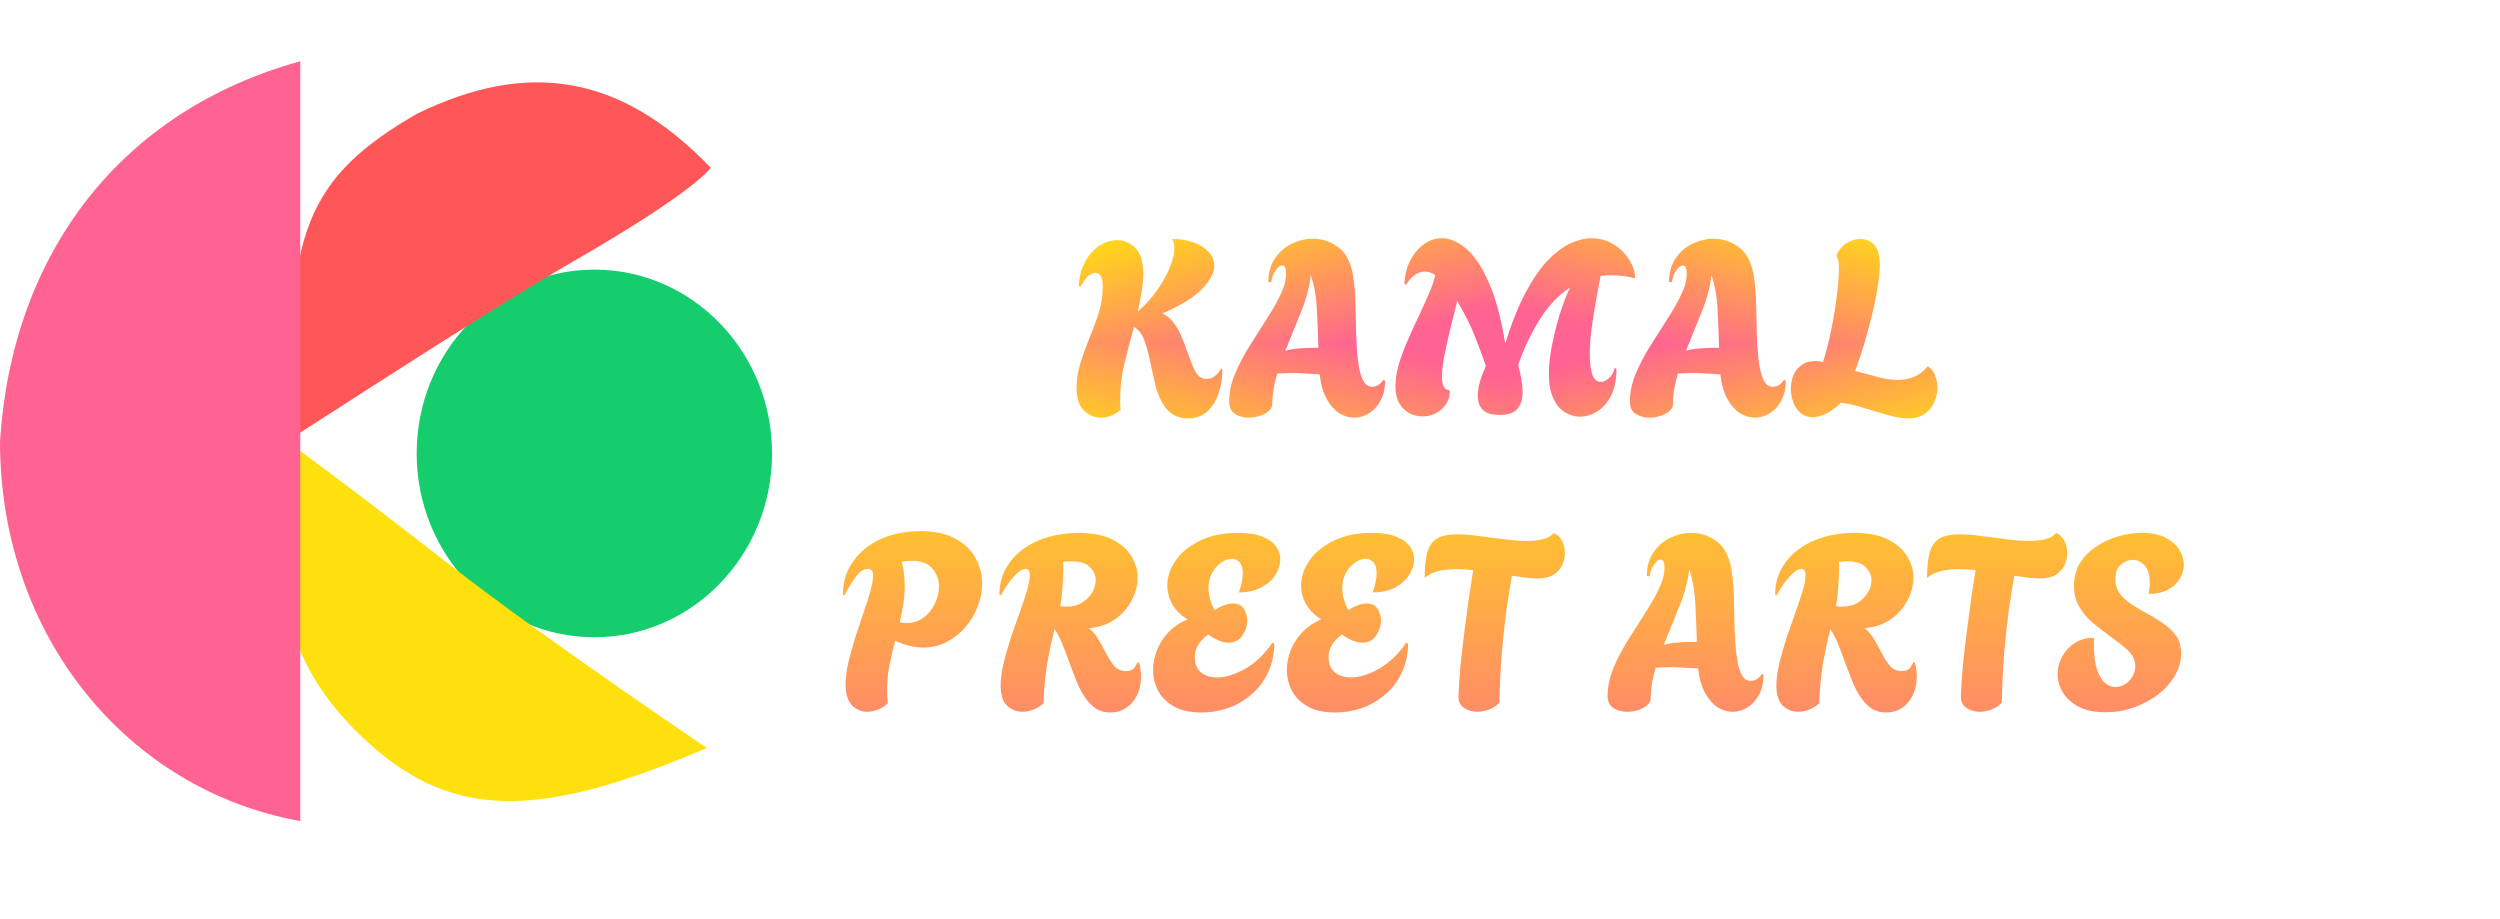 <svg width="204" height="75" viewBox="0 0 204 75" fill="none" xmlns="http://www.w3.org/2000/svg">
<ellipse cx="48.5" cy="37" rx="14.5" ry="15" fill="#16CD6D"/>
<path d="M47.178 21.099C37.496 26.689 22.036 37.063 24.058 35.481C22.953 19.073 25.137 14.412 34.042 9.271C43.026 4.91 50.59 5.991 58.002 13.689C58.002 13.689 56.86 15.509 47.178 21.099Z" fill="#FF5758"/>
<path d="M36.647 46.047C45.647 53.047 59.803 62.407 57.647 61.047C43.646 67.047 36.548 66.889 29.404 60C22.26 53.11 22.271 46.046 24.147 36.547C24.147 36.547 27.646 39.047 36.647 46.047Z" fill="#FFE00F"/>
<path d="M24.5 28C24.5 45.397 24.5 65.998 24.5 66.998C10.5 64.498 0 51.998 0 35.998C1 20.498 10 9 24.5 5C24.5 5 24.5 10.603 24.5 28Z" fill="#FF6392"/>
<g clip-path="url(#paint0_diamond_318_4979_clip_path)" data-figma-skip-parse="true"><g transform="matrix(0.068 0 0 0.018 123 28)"><rect x="0" y="0" width="1014.71" height="1055.56" fill="url(#paint0_diamond_318_4979)" opacity="1" shape-rendering="crispEdges"/><rect x="0" y="0" width="1014.71" height="1055.56" transform="scale(1 -1)" fill="url(#paint0_diamond_318_4979)" opacity="1" shape-rendering="crispEdges"/><rect x="0" y="0" width="1014.71" height="1055.56" transform="scale(-1 1)" fill="url(#paint0_diamond_318_4979)" opacity="1" shape-rendering="crispEdges"/><rect x="0" y="0" width="1014.71" height="1055.56" transform="scale(-1)" fill="url(#paint0_diamond_318_4979)" opacity="1" shape-rendering="crispEdges"/></g></g><path d="M96.966 34.14C96.432 34.14 95.992 34.02 95.646 33.78C95.299 33.54 95.019 33.22 94.806 32.82C94.592 32.407 94.419 31.953 94.286 31.46C94.166 30.953 94.052 30.447 93.946 29.94C93.812 29.233 93.646 28.573 93.446 27.96C93.259 27.347 92.952 26.92 92.526 26.68C92.259 27.653 92.006 28.633 91.766 29.62C91.526 30.593 91.406 31.56 91.406 32.52C91.406 32.667 91.406 32.82 91.406 32.98C91.419 33.127 91.432 33.273 91.446 33.42C90.979 33.86 90.439 34.08 89.826 34.08C89.319 34.08 88.859 33.887 88.446 33.5C88.046 33.113 87.846 32.487 87.846 31.62C87.846 30.967 87.952 30.3 88.166 29.62C88.379 28.94 88.626 28.253 88.906 27.56C89.199 26.867 89.452 26.18 89.666 25.5C89.879 24.807 89.986 24.127 89.986 23.46C89.986 23.02 89.932 22.713 89.826 22.54C89.719 22.353 89.579 22.26 89.406 22.26C89.219 22.26 89.012 22.353 88.786 22.54C88.572 22.727 88.366 23.013 88.166 23.4L88.026 23.36C88.052 22.68 88.206 22.053 88.486 21.48C88.766 20.907 89.139 20.453 89.606 20.12C90.086 19.773 90.606 19.6 91.166 19.6C91.726 19.6 92.219 19.813 92.646 20.24C93.072 20.653 93.286 21.373 93.286 22.4C93.286 22.853 93.239 23.34 93.146 23.86C93.066 24.367 92.966 24.887 92.846 25.42C93.446 24.9 93.966 24.327 94.406 23.7C94.859 23.06 95.206 22.44 95.446 21.84C95.699 21.227 95.826 20.693 95.826 20.24C95.826 19.947 95.766 19.7 95.646 19.5C96.299 19.5 96.879 19.593 97.386 19.78C97.906 19.967 98.319 20.227 98.626 20.56C98.932 20.88 99.086 21.253 99.086 21.68C99.086 22.253 98.759 22.88 98.106 23.56C97.466 24.24 96.379 24.913 94.846 25.58C95.232 25.753 95.546 26.013 95.786 26.36C96.039 26.693 96.246 27.06 96.406 27.46C96.579 27.847 96.726 28.227 96.846 28.6C97.072 29.253 97.292 29.807 97.506 30.26C97.732 30.7 98.052 30.92 98.466 30.92C98.732 30.92 98.966 30.833 99.166 30.66C99.379 30.487 99.532 30.293 99.626 30.08L99.746 30.14C99.746 30.86 99.639 31.527 99.426 32.14C99.212 32.74 98.899 33.227 98.486 33.6C98.072 33.96 97.566 34.14 96.966 34.14ZM101.881 34.08C101.468 34.08 101.101 33.98 100.781 33.78C100.461 33.58 100.301 33.247 100.301 32.78C100.301 32.047 100.455 31.3 100.761 30.54C101.081 29.78 101.468 29.033 101.921 28.3C102.388 27.553 102.848 26.827 103.301 26.12C103.768 25.413 104.155 24.74 104.461 24.1C104.781 23.46 104.941 22.867 104.941 22.32C104.941 21.88 104.835 21.66 104.621 21.66C104.475 21.66 104.308 21.78 104.121 22.02C103.935 22.247 103.801 22.587 103.721 23.04L103.501 23C103.501 22.24 103.681 21.6 104.041 21.08C104.401 20.547 104.861 20.147 105.421 19.88C105.981 19.613 106.555 19.48 107.141 19.48C107.821 19.48 108.455 19.673 109.041 20.06C109.641 20.447 110.055 21.06 110.281 21.9C110.375 22.233 110.441 22.607 110.481 23.02C110.535 23.433 110.568 23.793 110.581 24.1C110.595 24.393 110.601 24.54 110.601 24.54C110.628 25.62 110.648 26.533 110.661 27.28C110.688 28.027 110.728 28.653 110.781 29.16C110.835 29.667 110.908 30.093 111.001 30.44C111.095 30.773 111.215 31.047 111.361 31.26C111.521 31.46 111.721 31.56 111.961 31.56C112.188 31.56 112.381 31.493 112.541 31.36C112.715 31.227 112.828 31.1 112.881 30.98L113.021 31.08C113.021 31.693 112.901 32.227 112.661 32.68C112.421 33.133 112.108 33.48 111.721 33.72C111.335 33.96 110.928 34.08 110.501 34.08C110.088 34.08 109.681 33.96 109.281 33.72C108.895 33.467 108.555 33.08 108.261 32.56C107.968 32.04 107.775 31.367 107.681 30.54C107.268 30.513 106.861 30.493 106.461 30.48C106.075 30.453 105.721 30.44 105.401 30.44C105.188 30.44 104.981 30.447 104.781 30.46C104.595 30.46 104.408 30.467 104.221 30.48C104.101 30.893 104.001 31.313 103.921 31.74C103.855 32.153 103.821 32.56 103.821 32.96C103.821 33.267 103.621 33.533 103.221 33.76C102.821 33.973 102.375 34.08 101.881 34.08ZM104.881 28.62C105.215 28.527 105.568 28.467 105.941 28.44C106.315 28.4 106.715 28.38 107.141 28.38H107.581C107.555 27.393 107.515 26.38 107.461 25.34C107.421 24.3 107.255 23.333 106.961 22.44C106.855 23.4 106.588 24.407 106.161 25.46C105.735 26.513 105.308 27.567 104.881 28.62ZM128.926 34C128.499 34 128.086 33.88 127.686 33.64C127.299 33.4 126.986 33.02 126.746 32.5C126.506 31.98 126.386 31.313 126.386 30.5C126.386 29.833 126.466 29.087 126.626 28.26C126.786 27.42 126.993 26.58 127.246 25.74C127.513 24.9 127.799 24.14 128.106 23.46C127.186 24.073 126.379 24.92 125.686 26C124.993 27.08 124.393 28.333 123.886 29.76C123.993 30.187 124.079 30.587 124.146 30.96C124.213 31.333 124.246 31.673 124.246 31.98C124.246 32.567 124.106 33.027 123.826 33.36C123.546 33.693 123.059 33.86 122.366 33.86C121.753 33.86 121.299 33.727 121.006 33.46C120.726 33.18 120.586 32.793 120.586 32.3C120.586 31.98 120.639 31.613 120.746 31.2C120.866 30.787 121.033 30.34 121.246 29.86C121.006 29.153 120.713 28.36 120.366 27.48C120.019 26.587 119.533 25.613 118.906 24.56C118.719 25.347 118.526 26.133 118.326 26.92C118.139 27.693 117.979 28.413 117.846 29.08C117.726 29.733 117.666 30.287 117.666 30.74C117.666 31.473 117.866 31.84 118.266 31.84L118.306 31.88C118.306 32.32 118.193 32.7 117.966 33.02C117.753 33.327 117.473 33.567 117.126 33.74C116.793 33.9 116.439 33.98 116.066 33.98C115.706 33.98 115.353 33.893 115.006 33.72C114.673 33.547 114.399 33.28 114.186 32.92C113.973 32.547 113.866 32.073 113.866 31.5C113.866 30.953 113.959 30.36 114.146 29.72C114.346 29.067 114.593 28.407 114.886 27.74C115.179 27.06 115.479 26.4 115.786 25.76C116.093 25.107 116.366 24.5 116.606 23.94C116.859 23.367 117.026 22.867 117.106 22.44C116.839 22.253 116.553 22.16 116.246 22.16C115.993 22.16 115.733 22.247 115.466 22.42C115.213 22.58 114.973 22.853 114.746 23.24L114.606 23.18C114.619 22.5 114.766 21.88 115.046 21.32C115.326 20.747 115.693 20.293 116.146 19.96C116.613 19.613 117.119 19.44 117.666 19.44C118.293 19.44 118.939 19.713 119.606 20.26C120.273 20.807 120.886 21.707 121.446 22.96C122.019 24.213 122.479 25.907 122.826 28.04C123.333 26.4 123.879 25.027 124.466 23.92C125.053 22.813 125.653 21.933 126.266 21.28C126.893 20.627 127.506 20.16 128.106 19.88C128.719 19.587 129.299 19.44 129.846 19.44C130.526 19.44 131.133 19.607 131.666 19.94C132.213 20.273 132.639 20.693 132.946 21.2C133.266 21.707 133.426 22.213 133.426 22.72C133.093 22.627 132.759 22.56 132.426 22.52C132.106 22.48 131.793 22.46 131.486 22.46C131.179 22.46 130.886 22.48 130.606 22.52C130.486 23.133 130.359 23.82 130.226 24.58C130.093 25.327 129.973 26.08 129.866 26.84C129.773 27.6 129.726 28.3 129.726 28.94C129.726 29.593 129.793 30.127 129.926 30.54C130.059 30.953 130.293 31.16 130.626 31.16C130.839 31.16 131.053 31.067 131.266 30.88C131.493 30.693 131.659 30.407 131.766 30.02L131.906 30.08C131.906 30.96 131.759 31.693 131.466 32.28C131.173 32.853 130.793 33.287 130.326 33.58C129.873 33.86 129.406 34 128.926 34ZM134.577 34.08C134.163 34.08 133.797 33.98 133.477 33.78C133.157 33.58 132.997 33.247 132.997 32.78C132.997 32.047 133.15 31.3 133.457 30.54C133.777 29.78 134.163 29.033 134.617 28.3C135.083 27.553 135.543 26.827 135.997 26.12C136.463 25.413 136.85 24.74 137.157 24.1C137.477 23.46 137.637 22.867 137.637 22.32C137.637 21.88 137.53 21.66 137.317 21.66C137.17 21.66 137.003 21.78 136.817 22.02C136.63 22.247 136.497 22.587 136.417 23.04L136.197 23C136.197 22.24 136.377 21.6 136.737 21.08C137.097 20.547 137.557 20.147 138.117 19.88C138.677 19.613 139.25 19.48 139.837 19.48C140.517 19.48 141.15 19.673 141.737 20.06C142.337 20.447 142.75 21.06 142.977 21.9C143.07 22.233 143.137 22.607 143.177 23.02C143.23 23.433 143.263 23.793 143.277 24.1C143.29 24.393 143.297 24.54 143.297 24.54C143.323 25.62 143.343 26.533 143.357 27.28C143.383 28.027 143.423 28.653 143.477 29.16C143.53 29.667 143.603 30.093 143.697 30.44C143.79 30.773 143.91 31.047 144.057 31.26C144.217 31.46 144.417 31.56 144.657 31.56C144.883 31.56 145.077 31.493 145.237 31.36C145.41 31.227 145.523 31.1 145.577 30.98L145.717 31.08C145.717 31.693 145.597 32.227 145.357 32.68C145.117 33.133 144.803 33.48 144.417 33.72C144.03 33.96 143.623 34.08 143.197 34.08C142.783 34.08 142.377 33.96 141.977 33.72C141.59 33.467 141.25 33.08 140.957 32.56C140.663 32.04 140.47 31.367 140.377 30.54C139.963 30.513 139.557 30.493 139.157 30.48C138.77 30.453 138.417 30.44 138.097 30.44C137.883 30.44 137.677 30.447 137.477 30.46C137.29 30.46 137.103 30.467 136.917 30.48C136.797 30.893 136.697 31.313 136.617 31.74C136.55 32.153 136.517 32.56 136.517 32.96C136.517 33.267 136.317 33.533 135.917 33.76C135.517 33.973 135.07 34.08 134.577 34.08ZM137.577 28.62C137.91 28.527 138.263 28.467 138.637 28.44C139.01 28.4 139.41 28.38 139.837 28.38H140.277C140.25 27.393 140.21 26.38 140.157 25.34C140.117 24.3 139.95 23.333 139.657 22.44C139.55 23.4 139.283 24.407 138.857 25.46C138.43 26.513 138.003 27.567 137.577 28.62ZM155.734 34.14C155.254 34.14 154.707 34.053 154.094 33.88C153.494 33.707 152.86 33.52 152.194 33.32C151.54 33.107 150.887 32.953 150.234 32.86C149.78 33.287 149.354 33.593 148.954 33.78C148.567 33.953 148.22 34.04 147.914 34.04C147.527 34.04 147.2 33.927 146.934 33.7C146.667 33.473 146.467 33.187 146.334 32.84C146.2 32.48 146.134 32.113 146.134 31.74C146.134 31.353 146.2 30.987 146.334 30.64C146.48 30.293 146.7 30.013 146.994 29.8C147.287 29.573 147.66 29.46 148.114 29.46C148.207 29.46 148.307 29.467 148.414 29.48C148.52 29.493 148.634 29.513 148.754 29.54C149.007 28.767 149.227 27.913 149.414 26.98C149.614 26.033 149.767 25.107 149.874 24.2C149.994 23.293 150.054 22.507 150.054 21.84C150.054 21.573 150.04 21.387 150.014 21.28C149.987 21.16 149.94 21.04 149.874 20.92L149.854 20.86C150.014 20.433 150.28 20.1 150.654 19.86C151.027 19.62 151.42 19.5 151.834 19.5C152.287 19.5 152.66 19.667 152.954 20C153.247 20.32 153.394 20.86 153.394 21.62C153.394 22.1 153.334 22.7 153.214 23.42C153.107 24.127 152.954 24.893 152.754 25.72C152.554 26.533 152.334 27.34 152.094 28.14C151.854 28.94 151.614 29.653 151.374 30.28C151.96 30.413 152.547 30.567 153.134 30.74C153.734 30.913 154.32 31 154.894 31C155.334 31 155.754 30.92 156.154 30.76C156.567 30.6 156.954 30.307 157.314 29.88C157.58 30.053 157.774 30.3 157.894 30.62C158.027 30.94 158.094 31.28 158.094 31.64C158.094 32.04 158.007 32.433 157.834 32.82C157.674 33.193 157.42 33.507 157.074 33.76C156.727 34.013 156.28 34.14 155.734 34.14Z" data-figma-gradient-fill="{&#34;type&#34;:&#34;GRADIENT_DIAMOND&#34;,&#34;stops&#34;:[{&#34;color&#34;:{&#34;r&#34;:1.0,&#34;g&#34;:0.38823530077934265,&#34;b&#34;:0.57254904508590698,&#34;a&#34;:1.0},&#34;position&#34;:0.17073430120944977},{&#34;color&#34;:{&#34;r&#34;:1.0,&#34;g&#34;:0.87843137979507446,&#34;b&#34;:0.058823529630899429,&#34;a&#34;:1.0},&#34;position&#34;:1.0}],&#34;stopsVar&#34;:[{&#34;color&#34;:{&#34;r&#34;:1.0,&#34;g&#34;:0.38823530077934265,&#34;b&#34;:0.57254904508590698,&#34;a&#34;:1.0},&#34;position&#34;:0.17073430120944977},{&#34;color&#34;:{&#34;r&#34;:1.0,&#34;g&#34;:0.87843137979507446,&#34;b&#34;:0.058823529630899429,&#34;a&#34;:1.0},&#34;position&#34;:1.0}],&#34;transform&#34;:{&#34;m00&#34;:136.0,&#34;m01&#34;:0.0,&#34;m02&#34;:55.0,&#34;m10&#34;:0.0,&#34;m11&#34;:36.0,&#34;m12&#34;:10.0},&#34;opacity&#34;:1.0,&#34;blendMode&#34;:&#34;NORMAL&#34;,&#34;visible&#34;:true}"/>
<path d="M70.763 58.08C70.309 58.08 69.903 57.913 69.543 57.58C69.183 57.233 69.003 56.653 69.003 55.84C69.003 55.307 69.076 54.713 69.223 54.06C69.383 53.407 69.57 52.733 69.783 52.04C70.01 51.333 70.236 50.653 70.463 50C70.689 49.347 70.876 48.753 71.023 48.22C71.169 47.687 71.243 47.267 71.243 46.96C71.243 46.6 71.103 46.42 70.823 46.42C70.49 46.42 70.176 46.613 69.883 47C69.59 47.373 69.263 47.9 68.903 48.58L68.783 48.54C68.783 47.487 69.063 46.573 69.623 45.8C70.183 45.013 70.936 44.407 71.883 43.98C72.843 43.553 73.909 43.34 75.083 43.34C76.269 43.34 77.23 43.547 77.963 43.96C78.71 44.36 79.256 44.887 79.603 45.54C79.963 46.18 80.143 46.867 80.143 47.6C80.143 48.227 80.023 48.853 79.783 49.48C79.556 50.093 79.223 50.653 78.783 51.16C78.356 51.667 77.85 52.073 77.263 52.38C76.676 52.687 76.029 52.84 75.323 52.84C74.59 52.84 73.829 52.653 73.043 52.28C72.87 52.933 72.716 53.6 72.583 54.28C72.45 54.947 72.383 55.633 72.383 56.34C72.383 56.687 72.403 57.033 72.443 57.38C72.216 57.607 71.95 57.78 71.643 57.9C71.35 58.02 71.056 58.08 70.763 58.08ZM73.963 50.84C74.496 50.84 74.963 50.693 75.363 50.4C75.763 50.093 76.07 49.713 76.283 49.26C76.51 48.793 76.623 48.327 76.623 47.86C76.623 47.313 76.443 46.827 76.083 46.4C75.736 45.973 75.163 45.76 74.363 45.76C74.256 45.76 74.129 45.767 73.983 45.78C73.85 45.793 73.71 45.813 73.563 45.84C73.669 46.173 73.736 46.507 73.763 46.84C73.803 47.16 73.823 47.473 73.823 47.78C73.823 48.313 73.783 48.827 73.703 49.32C73.623 49.813 73.529 50.3 73.423 50.78C73.609 50.82 73.79 50.84 73.963 50.84ZM90.611 58.14C90.144 58.14 89.737 58.027 89.391 57.8C89.057 57.56 88.764 57.253 88.511 56.88C88.271 56.507 88.057 56.1 87.871 55.66C87.697 55.207 87.531 54.773 87.371 54.36C87.131 53.693 86.911 53.113 86.711 52.62C86.511 52.113 86.291 51.687 86.051 51.34C85.797 52.353 85.591 53.327 85.431 54.26C85.284 55.193 85.191 56.233 85.151 57.38C84.911 57.607 84.637 57.78 84.331 57.9C84.037 58.02 83.737 58.08 83.431 58.08C82.964 58.08 82.551 57.92 82.191 57.6C81.831 57.267 81.651 56.713 81.651 55.94C81.651 55.407 81.731 54.807 81.891 54.14C82.051 53.473 82.244 52.787 82.471 52.08C82.711 51.373 82.951 50.687 83.191 50.02C83.431 49.353 83.631 48.753 83.791 48.22C83.951 47.673 84.031 47.24 84.031 46.92C84.031 46.587 83.917 46.42 83.691 46.42C83.437 46.42 83.131 46.613 82.771 47C82.411 47.373 82.044 47.9 81.671 48.58L81.551 48.54C81.551 47.74 81.724 47.027 82.071 46.4C82.417 45.773 82.884 45.247 83.471 44.82C84.071 44.38 84.757 44.047 85.531 43.82C86.317 43.593 87.137 43.48 87.991 43.48C89.124 43.48 90.044 43.66 90.751 44.02C91.457 44.367 91.977 44.82 92.311 45.38C92.657 45.927 92.831 46.513 92.831 47.14C92.831 47.78 92.664 48.407 92.331 49.02C92.011 49.633 91.551 50.147 90.951 50.56C90.364 50.96 89.664 51.193 88.851 51.26C89.131 51.473 89.371 51.747 89.571 52.08C89.771 52.4 89.977 52.767 90.191 53.18C90.377 53.553 90.597 53.913 90.851 54.26C91.104 54.593 91.451 54.76 91.891 54.76C92.117 54.76 92.304 54.707 92.451 54.6C92.597 54.48 92.724 54.287 92.831 54.02L92.951 54.08C93.017 54.28 93.057 54.473 93.071 54.66C93.097 54.847 93.111 55.02 93.111 55.18C93.111 56.02 92.877 56.727 92.411 57.3C91.944 57.86 91.344 58.14 90.611 58.14ZM87.051 49.5C87.531 49.5 87.944 49.393 88.291 49.18C88.651 48.953 88.924 48.68 89.111 48.36C89.311 48.027 89.411 47.693 89.411 47.36C89.411 46.947 89.251 46.587 88.931 46.28C88.624 45.96 88.117 45.8 87.411 45.8C87.304 45.8 87.191 45.807 87.071 45.82C86.964 45.82 86.857 45.827 86.751 45.84C86.764 45.933 86.771 46.027 86.771 46.12C86.771 46.2 86.771 46.24 86.771 46.24C86.771 46.853 86.744 47.447 86.691 48.02C86.651 48.593 86.591 49.073 86.511 49.46C86.604 49.473 86.691 49.487 86.771 49.5C86.864 49.5 86.957 49.5 87.051 49.5ZM98.032 58.14C97.139 58.14 96.399 57.98 95.812 57.66C95.225 57.327 94.792 56.9 94.512 56.38C94.232 55.847 94.092 55.273 94.092 54.66C94.092 54.113 94.199 53.573 94.412 53.04C94.625 52.507 94.939 52.02 95.352 51.58C95.779 51.14 96.292 50.793 96.892 50.54C96.345 50.193 95.932 49.78 95.652 49.3C95.385 48.807 95.252 48.293 95.252 47.76C95.252 47.067 95.479 46.393 95.932 45.74C96.385 45.087 97.045 44.547 97.912 44.12C98.779 43.693 99.819 43.48 101.032 43.48C101.872 43.48 102.539 43.587 103.032 43.8C103.539 44 103.905 44.267 104.132 44.6C104.359 44.92 104.472 45.267 104.472 45.64C104.472 46.067 104.339 46.493 104.072 46.92C103.805 47.333 103.419 47.673 102.912 47.94C102.419 48.207 101.812 48.34 101.092 48.34C101.305 47.713 101.412 47.193 101.412 46.78C101.412 46.367 101.325 46.067 101.152 45.88C100.979 45.693 100.765 45.6 100.512 45.6C100.245 45.6 99.959 45.7 99.652 45.9C99.359 46.1 99.112 46.38 98.912 46.74C98.712 47.1 98.612 47.52 98.612 48C98.612 48.253 98.652 48.54 98.732 48.86C98.812 49.167 98.939 49.473 99.112 49.78C99.405 49.593 99.672 49.46 99.912 49.38C100.165 49.287 100.392 49.24 100.592 49.24C101.005 49.24 101.305 49.387 101.492 49.68C101.679 49.96 101.772 50.28 101.772 50.64C101.772 51.067 101.639 51.473 101.372 51.86C101.119 52.247 100.739 52.44 100.232 52.44C99.765 52.44 99.219 52.22 98.592 51.78C97.859 52.3 97.492 52.913 97.492 53.62C97.492 54.167 97.659 54.58 97.992 54.86C98.339 55.14 98.779 55.28 99.312 55.28C99.992 55.28 100.752 55.047 101.592 54.58C102.432 54.1 103.179 53.387 103.832 52.44L103.992 52.54C103.965 53.473 103.772 54.293 103.412 55C103.065 55.693 102.605 56.273 102.032 56.74C101.472 57.207 100.845 57.56 100.152 57.8C99.459 58.027 98.752 58.14 98.032 58.14ZM108.95 58.14C108.057 58.14 107.317 57.98 106.73 57.66C106.143 57.327 105.71 56.9 105.43 56.38C105.15 55.847 105.01 55.273 105.01 54.66C105.01 54.113 105.117 53.573 105.33 53.04C105.543 52.507 105.857 52.02 106.27 51.58C106.697 51.14 107.21 50.793 107.81 50.54C107.263 50.193 106.85 49.78 106.57 49.3C106.303 48.807 106.17 48.293 106.17 47.76C106.17 47.067 106.397 46.393 106.85 45.74C107.303 45.087 107.963 44.547 108.83 44.12C109.697 43.693 110.737 43.48 111.95 43.48C112.79 43.48 113.457 43.587 113.95 43.8C114.457 44 114.823 44.267 115.05 44.6C115.277 44.92 115.39 45.267 115.39 45.64C115.39 46.067 115.257 46.493 114.99 46.92C114.723 47.333 114.337 47.673 113.83 47.94C113.337 48.207 112.73 48.34 112.01 48.34C112.223 47.713 112.33 47.193 112.33 46.78C112.33 46.367 112.243 46.067 112.07 45.88C111.897 45.693 111.683 45.6 111.43 45.6C111.163 45.6 110.877 45.7 110.57 45.9C110.277 46.1 110.03 46.38 109.83 46.74C109.63 47.1 109.53 47.52 109.53 48C109.53 48.253 109.57 48.54 109.65 48.86C109.73 49.167 109.857 49.473 110.03 49.78C110.323 49.593 110.59 49.46 110.83 49.38C111.083 49.287 111.31 49.24 111.51 49.24C111.923 49.24 112.223 49.387 112.41 49.68C112.597 49.96 112.69 50.28 112.69 50.64C112.69 51.067 112.557 51.473 112.29 51.86C112.037 52.247 111.657 52.44 111.15 52.44C110.683 52.44 110.137 52.22 109.51 51.78C108.777 52.3 108.41 52.913 108.41 53.62C108.41 54.167 108.577 54.58 108.91 54.86C109.257 55.14 109.697 55.28 110.23 55.28C110.91 55.28 111.67 55.047 112.51 54.58C113.35 54.1 114.097 53.387 114.75 52.44L114.91 52.54C114.883 53.473 114.69 54.293 114.33 55C113.983 55.693 113.523 56.273 112.95 56.74C112.39 57.207 111.763 57.56 111.07 57.8C110.377 58.027 109.67 58.14 108.95 58.14ZM120.552 58.08C120.139 58.08 119.772 57.973 119.452 57.76C119.146 57.547 118.999 57.227 119.012 56.8C119.039 56.053 119.092 55.227 119.172 54.32C119.266 53.413 119.372 52.493 119.492 51.56C119.612 50.613 119.732 49.707 119.852 48.84C119.986 47.973 120.106 47.2 120.212 46.52C119.972 46.493 119.739 46.473 119.512 46.46C119.286 46.447 119.079 46.44 118.892 46.44C118.332 46.44 117.826 46.493 117.372 46.6C116.932 46.707 116.559 46.893 116.252 47.16C116.252 46.32 116.319 45.64 116.452 45.12C116.599 44.587 116.859 44.2 117.232 43.96C117.619 43.72 118.179 43.6 118.912 43.6C119.446 43.6 120.039 43.647 120.692 43.74C121.359 43.82 122.032 43.907 122.712 44C123.392 44.093 124.026 44.14 124.612 44.14C125.092 44.14 125.519 44.093 125.892 44C126.279 43.907 126.572 43.74 126.772 43.5C127.066 43.593 127.292 43.8 127.452 44.12C127.612 44.427 127.692 44.767 127.692 45.14C127.692 45.473 127.619 45.8 127.472 46.12C127.326 46.427 127.092 46.687 126.772 46.9C126.452 47.1 126.019 47.2 125.472 47.2C125.219 47.2 124.906 47.18 124.532 47.14C124.172 47.087 123.786 47.033 123.372 46.98C123.226 47.78 123.072 48.74 122.912 49.86C122.766 50.967 122.639 52.16 122.532 53.44C122.439 54.72 122.379 56.02 122.352 57.34C122.112 57.593 121.826 57.78 121.492 57.9C121.172 58.02 120.859 58.08 120.552 58.08ZM132.762 58.08C132.349 58.08 131.982 57.98 131.662 57.78C131.342 57.58 131.182 57.247 131.182 56.78C131.182 56.047 131.336 55.3 131.642 54.54C131.962 53.78 132.349 53.033 132.802 52.3C133.269 51.553 133.729 50.827 134.182 50.12C134.649 49.413 135.036 48.74 135.342 48.1C135.662 47.46 135.822 46.867 135.822 46.32C135.822 45.88 135.716 45.66 135.502 45.66C135.356 45.66 135.189 45.78 135.002 46.02C134.816 46.247 134.682 46.587 134.602 47.04L134.382 47C134.382 46.24 134.562 45.6 134.922 45.08C135.282 44.547 135.742 44.147 136.302 43.88C136.862 43.613 137.436 43.48 138.022 43.48C138.702 43.48 139.336 43.673 139.922 44.06C140.522 44.447 140.936 45.06 141.162 45.9C141.256 46.233 141.322 46.607 141.362 47.02C141.416 47.433 141.449 47.793 141.462 48.1C141.476 48.393 141.482 48.54 141.482 48.54C141.509 49.62 141.529 50.533 141.542 51.28C141.569 52.027 141.609 52.653 141.662 53.16C141.716 53.667 141.789 54.093 141.882 54.44C141.976 54.773 142.096 55.047 142.242 55.26C142.402 55.46 142.602 55.56 142.842 55.56C143.069 55.56 143.262 55.493 143.422 55.36C143.596 55.227 143.709 55.1 143.762 54.98L143.902 55.08C143.902 55.693 143.782 56.227 143.542 56.68C143.302 57.133 142.989 57.48 142.602 57.72C142.216 57.96 141.809 58.08 141.382 58.08C140.969 58.08 140.562 57.96 140.162 57.72C139.776 57.467 139.436 57.08 139.142 56.56C138.849 56.04 138.656 55.367 138.562 54.54C138.149 54.513 137.742 54.493 137.342 54.48C136.956 54.453 136.602 54.44 136.282 54.44C136.069 54.44 135.862 54.447 135.662 54.46C135.476 54.46 135.289 54.467 135.102 54.48C134.982 54.893 134.882 55.313 134.802 55.74C134.736 56.153 134.702 56.56 134.702 56.96C134.702 57.267 134.502 57.533 134.102 57.76C133.702 57.973 133.256 58.08 132.762 58.08ZM135.762 52.62C136.096 52.527 136.449 52.467 136.822 52.44C137.196 52.4 137.596 52.38 138.022 52.38H138.462C138.436 51.393 138.396 50.38 138.342 49.34C138.302 48.3 138.136 47.333 137.842 46.44C137.736 47.4 137.469 48.407 137.042 49.46C136.616 50.513 136.189 51.567 135.762 52.62ZM153.912 58.14C153.445 58.14 153.038 58.027 152.692 57.8C152.358 57.56 152.065 57.253 151.812 56.88C151.572 56.507 151.358 56.1 151.172 55.66C150.998 55.207 150.832 54.773 150.672 54.36C150.432 53.693 150.212 53.113 150.012 52.62C149.812 52.113 149.592 51.687 149.352 51.34C149.098 52.353 148.892 53.327 148.732 54.26C148.585 55.193 148.492 56.233 148.452 57.38C148.212 57.607 147.938 57.78 147.632 57.9C147.338 58.02 147.038 58.08 146.732 58.08C146.265 58.08 145.852 57.92 145.492 57.6C145.132 57.267 144.952 56.713 144.952 55.94C144.952 55.407 145.032 54.807 145.192 54.14C145.352 53.473 145.545 52.787 145.772 52.08C146.012 51.373 146.252 50.687 146.492 50.02C146.732 49.353 146.932 48.753 147.092 48.22C147.252 47.673 147.332 47.24 147.332 46.92C147.332 46.587 147.218 46.42 146.992 46.42C146.738 46.42 146.432 46.613 146.072 47C145.712 47.373 145.345 47.9 144.972 48.58L144.852 48.54C144.852 47.74 145.025 47.027 145.372 46.4C145.718 45.773 146.185 45.247 146.772 44.82C147.372 44.38 148.058 44.047 148.832 43.82C149.618 43.593 150.438 43.48 151.292 43.48C152.425 43.48 153.345 43.66 154.052 44.02C154.758 44.367 155.278 44.82 155.612 45.38C155.958 45.927 156.132 46.513 156.132 47.14C156.132 47.78 155.965 48.407 155.632 49.02C155.312 49.633 154.852 50.147 154.252 50.56C153.665 50.96 152.965 51.193 152.152 51.26C152.432 51.473 152.672 51.747 152.872 52.08C153.072 52.4 153.278 52.767 153.492 53.18C153.678 53.553 153.898 53.913 154.152 54.26C154.405 54.593 154.752 54.76 155.192 54.76C155.418 54.76 155.605 54.707 155.752 54.6C155.898 54.48 156.025 54.287 156.132 54.02L156.252 54.08C156.318 54.28 156.358 54.473 156.372 54.66C156.398 54.847 156.412 55.02 156.412 55.18C156.412 56.02 156.178 56.727 155.712 57.3C155.245 57.86 154.645 58.14 153.912 58.14ZM150.352 49.5C150.832 49.5 151.245 49.393 151.592 49.18C151.952 48.953 152.225 48.68 152.412 48.36C152.612 48.027 152.712 47.693 152.712 47.36C152.712 46.947 152.552 46.587 152.232 46.28C151.925 45.96 151.418 45.8 150.712 45.8C150.605 45.8 150.492 45.807 150.372 45.82C150.265 45.82 150.158 45.827 150.052 45.84C150.065 45.933 150.072 46.027 150.072 46.12C150.072 46.2 150.072 46.24 150.072 46.24C150.072 46.853 150.045 47.447 149.992 48.02C149.952 48.593 149.892 49.073 149.812 49.46C149.905 49.473 149.992 49.487 150.072 49.5C150.165 49.5 150.258 49.5 150.352 49.5ZM161.548 58.08C161.135 58.08 160.768 57.973 160.448 57.76C160.142 57.547 159.995 57.227 160.008 56.8C160.035 56.053 160.088 55.227 160.168 54.32C160.262 53.413 160.368 52.493 160.488 51.56C160.608 50.613 160.728 49.707 160.848 48.84C160.982 47.973 161.102 47.2 161.208 46.52C160.968 46.493 160.735 46.473 160.508 46.46C160.282 46.447 160.075 46.44 159.888 46.44C159.328 46.44 158.822 46.493 158.368 46.6C157.928 46.707 157.555 46.893 157.248 47.16C157.248 46.32 157.315 45.64 157.448 45.12C157.595 44.587 157.855 44.2 158.228 43.96C158.615 43.72 159.175 43.6 159.908 43.6C160.442 43.6 161.035 43.647 161.688 43.74C162.355 43.82 163.028 43.907 163.708 44C164.388 44.093 165.022 44.14 165.608 44.14C166.088 44.14 166.515 44.093 166.888 44C167.275 43.907 167.568 43.74 167.768 43.5C168.062 43.593 168.288 43.8 168.448 44.12C168.608 44.427 168.688 44.767 168.688 45.14C168.688 45.473 168.615 45.8 168.468 46.12C168.322 46.427 168.088 46.687 167.768 46.9C167.448 47.1 167.015 47.2 166.468 47.2C166.215 47.2 165.902 47.18 165.528 47.14C165.168 47.087 164.782 47.033 164.368 46.98C164.222 47.78 164.068 48.74 163.908 49.86C163.762 50.967 163.635 52.16 163.528 53.44C163.435 54.72 163.375 56.02 163.348 57.34C163.108 57.593 162.822 57.78 162.488 57.9C162.168 58.02 161.855 58.08 161.548 58.08ZM171.818 58.12C170.924 58.12 170.184 57.967 169.598 57.66C169.024 57.353 168.598 56.96 168.318 56.48C168.038 56 167.898 55.507 167.898 55C167.898 54.507 168.018 54.04 168.258 53.6C168.498 53.147 168.838 52.773 169.278 52.48C169.731 52.187 170.264 52.04 170.878 52.04C170.864 52.16 170.858 52.273 170.858 52.38C170.858 52.473 170.858 52.52 170.858 52.52C170.858 53.413 170.944 54.12 171.118 54.64C171.291 55.147 171.511 55.513 171.778 55.74C172.044 55.953 172.318 56.06 172.598 56.06C173.024 56.06 173.404 55.893 173.738 55.56C174.071 55.213 174.238 54.813 174.238 54.36C174.238 53.853 174.018 53.407 173.578 53.02C173.151 52.633 172.604 52.207 171.938 51.74C171.564 51.46 171.164 51.147 170.738 50.8C170.324 50.44 169.971 50.02 169.678 49.54C169.384 49.047 169.238 48.467 169.238 47.8C169.238 47.107 169.398 46.493 169.718 45.96C170.051 45.427 170.484 44.98 171.018 44.62C171.564 44.247 172.158 43.967 172.798 43.78C173.451 43.58 174.098 43.48 174.738 43.48C175.524 43.48 176.171 43.607 176.678 43.86C177.184 44.113 177.564 44.44 177.818 44.84C178.071 45.24 178.198 45.653 178.198 46.08C178.198 46.48 178.084 46.867 177.858 47.24C177.644 47.6 177.324 47.893 176.898 48.12C176.471 48.347 175.944 48.46 175.318 48.46C175.358 48.273 175.384 48.107 175.398 47.96C175.411 47.8 175.418 47.66 175.418 47.54C175.418 46.873 175.271 46.4 174.978 46.12C174.698 45.827 174.384 45.68 174.038 45.68C173.704 45.68 173.384 45.807 173.078 46.06C172.771 46.3 172.618 46.693 172.618 47.24C172.618 47.707 172.738 48.107 172.978 48.44C173.231 48.773 173.551 49.067 173.938 49.32C174.338 49.573 174.758 49.82 175.198 50.06C175.651 50.3 176.084 50.567 176.498 50.86C176.924 51.14 177.278 51.473 177.558 51.86C177.838 52.247 177.978 52.733 177.978 53.32C177.978 53.933 177.811 54.533 177.478 55.12C177.144 55.693 176.691 56.207 176.118 56.66C175.544 57.1 174.884 57.453 174.138 57.72C173.404 57.987 172.631 58.12 171.818 58.12Z" fill="url(#paint1_linear_318_4979)"/>
<defs>
<clipPath id="paint0_diamond_318_4979_clip_path"><path d="M96.966 34.14C96.432 34.14 95.992 34.02 95.646 33.78C95.299 33.54 95.019 33.22 94.806 32.82C94.592 32.407 94.419 31.953 94.286 31.46C94.166 30.953 94.052 30.447 93.946 29.94C93.812 29.233 93.646 28.573 93.446 27.96C93.259 27.347 92.952 26.92 92.526 26.68C92.259 27.653 92.006 28.633 91.766 29.62C91.526 30.593 91.406 31.56 91.406 32.52C91.406 32.667 91.406 32.82 91.406 32.98C91.419 33.127 91.432 33.273 91.446 33.42C90.979 33.86 90.439 34.08 89.826 34.08C89.319 34.08 88.859 33.887 88.446 33.5C88.046 33.113 87.846 32.487 87.846 31.62C87.846 30.967 87.952 30.3 88.166 29.62C88.379 28.94 88.626 28.253 88.906 27.56C89.199 26.867 89.452 26.18 89.666 25.5C89.879 24.807 89.986 24.127 89.986 23.46C89.986 23.02 89.932 22.713 89.826 22.54C89.719 22.353 89.579 22.26 89.406 22.26C89.219 22.26 89.012 22.353 88.786 22.54C88.572 22.727 88.366 23.013 88.166 23.4L88.026 23.36C88.052 22.68 88.206 22.053 88.486 21.48C88.766 20.907 89.139 20.453 89.606 20.12C90.086 19.773 90.606 19.6 91.166 19.6C91.726 19.6 92.219 19.813 92.646 20.24C93.072 20.653 93.286 21.373 93.286 22.4C93.286 22.853 93.239 23.34 93.146 23.86C93.066 24.367 92.966 24.887 92.846 25.42C93.446 24.9 93.966 24.327 94.406 23.7C94.859 23.06 95.206 22.44 95.446 21.84C95.699 21.227 95.826 20.693 95.826 20.24C95.826 19.947 95.766 19.7 95.646 19.5C96.299 19.5 96.879 19.593 97.386 19.78C97.906 19.967 98.319 20.227 98.626 20.56C98.932 20.88 99.086 21.253 99.086 21.68C99.086 22.253 98.759 22.88 98.106 23.56C97.466 24.24 96.379 24.913 94.846 25.58C95.232 25.753 95.546 26.013 95.786 26.36C96.039 26.693 96.246 27.06 96.406 27.46C96.579 27.847 96.726 28.227 96.846 28.6C97.072 29.253 97.292 29.807 97.506 30.26C97.732 30.7 98.052 30.92 98.466 30.92C98.732 30.92 98.966 30.833 99.166 30.66C99.379 30.487 99.532 30.293 99.626 30.08L99.746 30.14C99.746 30.86 99.639 31.527 99.426 32.14C99.212 32.74 98.899 33.227 98.486 33.6C98.072 33.96 97.566 34.14 96.966 34.14ZM101.881 34.08C101.468 34.08 101.101 33.98 100.781 33.78C100.461 33.58 100.301 33.247 100.301 32.78C100.301 32.047 100.455 31.3 100.761 30.54C101.081 29.78 101.468 29.033 101.921 28.3C102.388 27.553 102.848 26.827 103.301 26.12C103.768 25.413 104.155 24.74 104.461 24.1C104.781 23.46 104.941 22.867 104.941 22.32C104.941 21.88 104.835 21.66 104.621 21.66C104.475 21.66 104.308 21.78 104.121 22.02C103.935 22.247 103.801 22.587 103.721 23.04L103.501 23C103.501 22.24 103.681 21.6 104.041 21.08C104.401 20.547 104.861 20.147 105.421 19.88C105.981 19.613 106.555 19.48 107.141 19.48C107.821 19.48 108.455 19.673 109.041 20.06C109.641 20.447 110.055 21.06 110.281 21.9C110.375 22.233 110.441 22.607 110.481 23.02C110.535 23.433 110.568 23.793 110.581 24.1C110.595 24.393 110.601 24.54 110.601 24.54C110.628 25.62 110.648 26.533 110.661 27.28C110.688 28.027 110.728 28.653 110.781 29.16C110.835 29.667 110.908 30.093 111.001 30.44C111.095 30.773 111.215 31.047 111.361 31.26C111.521 31.46 111.721 31.56 111.961 31.56C112.188 31.56 112.381 31.493 112.541 31.36C112.715 31.227 112.828 31.1 112.881 30.98L113.021 31.08C113.021 31.693 112.901 32.227 112.661 32.68C112.421 33.133 112.108 33.48 111.721 33.72C111.335 33.96 110.928 34.08 110.501 34.08C110.088 34.08 109.681 33.96 109.281 33.72C108.895 33.467 108.555 33.08 108.261 32.56C107.968 32.04 107.775 31.367 107.681 30.54C107.268 30.513 106.861 30.493 106.461 30.48C106.075 30.453 105.721 30.44 105.401 30.44C105.188 30.44 104.981 30.447 104.781 30.46C104.595 30.46 104.408 30.467 104.221 30.48C104.101 30.893 104.001 31.313 103.921 31.74C103.855 32.153 103.821 32.56 103.821 32.96C103.821 33.267 103.621 33.533 103.221 33.76C102.821 33.973 102.375 34.08 101.881 34.08ZM104.881 28.62C105.215 28.527 105.568 28.467 105.941 28.44C106.315 28.4 106.715 28.38 107.141 28.38H107.581C107.555 27.393 107.515 26.38 107.461 25.34C107.421 24.3 107.255 23.333 106.961 22.44C106.855 23.4 106.588 24.407 106.161 25.46C105.735 26.513 105.308 27.567 104.881 28.62ZM128.926 34C128.499 34 128.086 33.88 127.686 33.64C127.299 33.4 126.986 33.02 126.746 32.5C126.506 31.98 126.386 31.313 126.386 30.5C126.386 29.833 126.466 29.087 126.626 28.26C126.786 27.42 126.993 26.58 127.246 25.74C127.513 24.9 127.799 24.14 128.106 23.46C127.186 24.073 126.379 24.92 125.686 26C124.993 27.08 124.393 28.333 123.886 29.76C123.993 30.187 124.079 30.587 124.146 30.96C124.213 31.333 124.246 31.673 124.246 31.98C124.246 32.567 124.106 33.027 123.826 33.36C123.546 33.693 123.059 33.86 122.366 33.86C121.753 33.86 121.299 33.727 121.006 33.46C120.726 33.18 120.586 32.793 120.586 32.3C120.586 31.98 120.639 31.613 120.746 31.2C120.866 30.787 121.033 30.34 121.246 29.86C121.006 29.153 120.713 28.36 120.366 27.48C120.019 26.587 119.533 25.613 118.906 24.56C118.719 25.347 118.526 26.133 118.326 26.92C118.139 27.693 117.979 28.413 117.846 29.08C117.726 29.733 117.666 30.287 117.666 30.74C117.666 31.473 117.866 31.84 118.266 31.84L118.306 31.88C118.306 32.32 118.193 32.7 117.966 33.02C117.753 33.327 117.473 33.567 117.126 33.74C116.793 33.9 116.439 33.98 116.066 33.98C115.706 33.98 115.353 33.893 115.006 33.72C114.673 33.547 114.399 33.28 114.186 32.92C113.973 32.547 113.866 32.073 113.866 31.5C113.866 30.953 113.959 30.36 114.146 29.72C114.346 29.067 114.593 28.407 114.886 27.74C115.179 27.06 115.479 26.4 115.786 25.76C116.093 25.107 116.366 24.5 116.606 23.94C116.859 23.367 117.026 22.867 117.106 22.44C116.839 22.253 116.553 22.16 116.246 22.16C115.993 22.16 115.733 22.247 115.466 22.42C115.213 22.58 114.973 22.853 114.746 23.24L114.606 23.18C114.619 22.5 114.766 21.88 115.046 21.32C115.326 20.747 115.693 20.293 116.146 19.96C116.613 19.613 117.119 19.44 117.666 19.44C118.293 19.44 118.939 19.713 119.606 20.26C120.273 20.807 120.886 21.707 121.446 22.96C122.019 24.213 122.479 25.907 122.826 28.04C123.333 26.4 123.879 25.027 124.466 23.92C125.053 22.813 125.653 21.933 126.266 21.28C126.893 20.627 127.506 20.16 128.106 19.88C128.719 19.587 129.299 19.44 129.846 19.44C130.526 19.44 131.133 19.607 131.666 19.94C132.213 20.273 132.639 20.693 132.946 21.2C133.266 21.707 133.426 22.213 133.426 22.72C133.093 22.627 132.759 22.56 132.426 22.52C132.106 22.48 131.793 22.46 131.486 22.46C131.179 22.46 130.886 22.48 130.606 22.52C130.486 23.133 130.359 23.82 130.226 24.58C130.093 25.327 129.973 26.08 129.866 26.84C129.773 27.6 129.726 28.3 129.726 28.94C129.726 29.593 129.793 30.127 129.926 30.54C130.059 30.953 130.293 31.16 130.626 31.16C130.839 31.16 131.053 31.067 131.266 30.88C131.493 30.693 131.659 30.407 131.766 30.02L131.906 30.08C131.906 30.96 131.759 31.693 131.466 32.28C131.173 32.853 130.793 33.287 130.326 33.58C129.873 33.86 129.406 34 128.926 34ZM134.577 34.08C134.163 34.08 133.797 33.98 133.477 33.78C133.157 33.58 132.997 33.247 132.997 32.78C132.997 32.047 133.15 31.3 133.457 30.54C133.777 29.78 134.163 29.033 134.617 28.3C135.083 27.553 135.543 26.827 135.997 26.12C136.463 25.413 136.85 24.74 137.157 24.1C137.477 23.46 137.637 22.867 137.637 22.32C137.637 21.88 137.53 21.66 137.317 21.66C137.17 21.66 137.003 21.78 136.817 22.02C136.63 22.247 136.497 22.587 136.417 23.04L136.197 23C136.197 22.24 136.377 21.6 136.737 21.08C137.097 20.547 137.557 20.147 138.117 19.88C138.677 19.613 139.25 19.48 139.837 19.48C140.517 19.48 141.15 19.673 141.737 20.06C142.337 20.447 142.75 21.06 142.977 21.9C143.07 22.233 143.137 22.607 143.177 23.02C143.23 23.433 143.263 23.793 143.277 24.1C143.29 24.393 143.297 24.54 143.297 24.54C143.323 25.62 143.343 26.533 143.357 27.28C143.383 28.027 143.423 28.653 143.477 29.16C143.53 29.667 143.603 30.093 143.697 30.44C143.79 30.773 143.91 31.047 144.057 31.26C144.217 31.46 144.417 31.56 144.657 31.56C144.883 31.56 145.077 31.493 145.237 31.36C145.41 31.227 145.523 31.1 145.577 30.98L145.717 31.08C145.717 31.693 145.597 32.227 145.357 32.68C145.117 33.133 144.803 33.48 144.417 33.72C144.03 33.96 143.623 34.08 143.197 34.08C142.783 34.08 142.377 33.96 141.977 33.72C141.59 33.467 141.25 33.08 140.957 32.56C140.663 32.04 140.47 31.367 140.377 30.54C139.963 30.513 139.557 30.493 139.157 30.48C138.77 30.453 138.417 30.44 138.097 30.44C137.883 30.44 137.677 30.447 137.477 30.46C137.29 30.46 137.103 30.467 136.917 30.48C136.797 30.893 136.697 31.313 136.617 31.74C136.55 32.153 136.517 32.56 136.517 32.96C136.517 33.267 136.317 33.533 135.917 33.76C135.517 33.973 135.07 34.08 134.577 34.08ZM137.577 28.62C137.91 28.527 138.263 28.467 138.637 28.44C139.01 28.4 139.41 28.38 139.837 28.38H140.277C140.25 27.393 140.21 26.38 140.157 25.34C140.117 24.3 139.95 23.333 139.657 22.44C139.55 23.4 139.283 24.407 138.857 25.46C138.43 26.513 138.003 27.567 137.577 28.62ZM155.734 34.14C155.254 34.14 154.707 34.053 154.094 33.88C153.494 33.707 152.86 33.52 152.194 33.32C151.54 33.107 150.887 32.953 150.234 32.86C149.78 33.287 149.354 33.593 148.954 33.78C148.567 33.953 148.22 34.04 147.914 34.04C147.527 34.04 147.2 33.927 146.934 33.7C146.667 33.473 146.467 33.187 146.334 32.84C146.2 32.48 146.134 32.113 146.134 31.74C146.134 31.353 146.2 30.987 146.334 30.64C146.48 30.293 146.7 30.013 146.994 29.8C147.287 29.573 147.66 29.46 148.114 29.46C148.207 29.46 148.307 29.467 148.414 29.48C148.52 29.493 148.634 29.513 148.754 29.54C149.007 28.767 149.227 27.913 149.414 26.98C149.614 26.033 149.767 25.107 149.874 24.2C149.994 23.293 150.054 22.507 150.054 21.84C150.054 21.573 150.04 21.387 150.014 21.28C149.987 21.16 149.94 21.04 149.874 20.92L149.854 20.86C150.014 20.433 150.28 20.1 150.654 19.86C151.027 19.62 151.42 19.5 151.834 19.5C152.287 19.5 152.66 19.667 152.954 20C153.247 20.32 153.394 20.86 153.394 21.62C153.394 22.1 153.334 22.7 153.214 23.42C153.107 24.127 152.954 24.893 152.754 25.72C152.554 26.533 152.334 27.34 152.094 28.14C151.854 28.94 151.614 29.653 151.374 30.28C151.96 30.413 152.547 30.567 153.134 30.74C153.734 30.913 154.32 31 154.894 31C155.334 31 155.754 30.92 156.154 30.76C156.567 30.6 156.954 30.307 157.314 29.88C157.58 30.053 157.774 30.3 157.894 30.62C158.027 30.94 158.094 31.28 158.094 31.64C158.094 32.04 158.007 32.433 157.834 32.82C157.674 33.193 157.42 33.507 157.074 33.76C156.727 34.013 156.28 34.14 155.734 34.14Z"/></clipPath><linearGradient id="paint0_diamond_318_4979" x1="0" y1="0" x2="500" y2="500" gradientUnits="userSpaceOnUse">
<stop offset="0.171" stop-color="#FF6392"/>
<stop offset="1" stop-color="#FFE00F"/>
</linearGradient>
<linearGradient id="paint1_linear_318_4979" x1="123.5" y1="34" x2="123.5" y2="70" gradientUnits="userSpaceOnUse">
<stop stop-color="#FFE00F"/>
<stop offset="1" stop-color="#FF6392"/>
</linearGradient>
</defs>
</svg>
